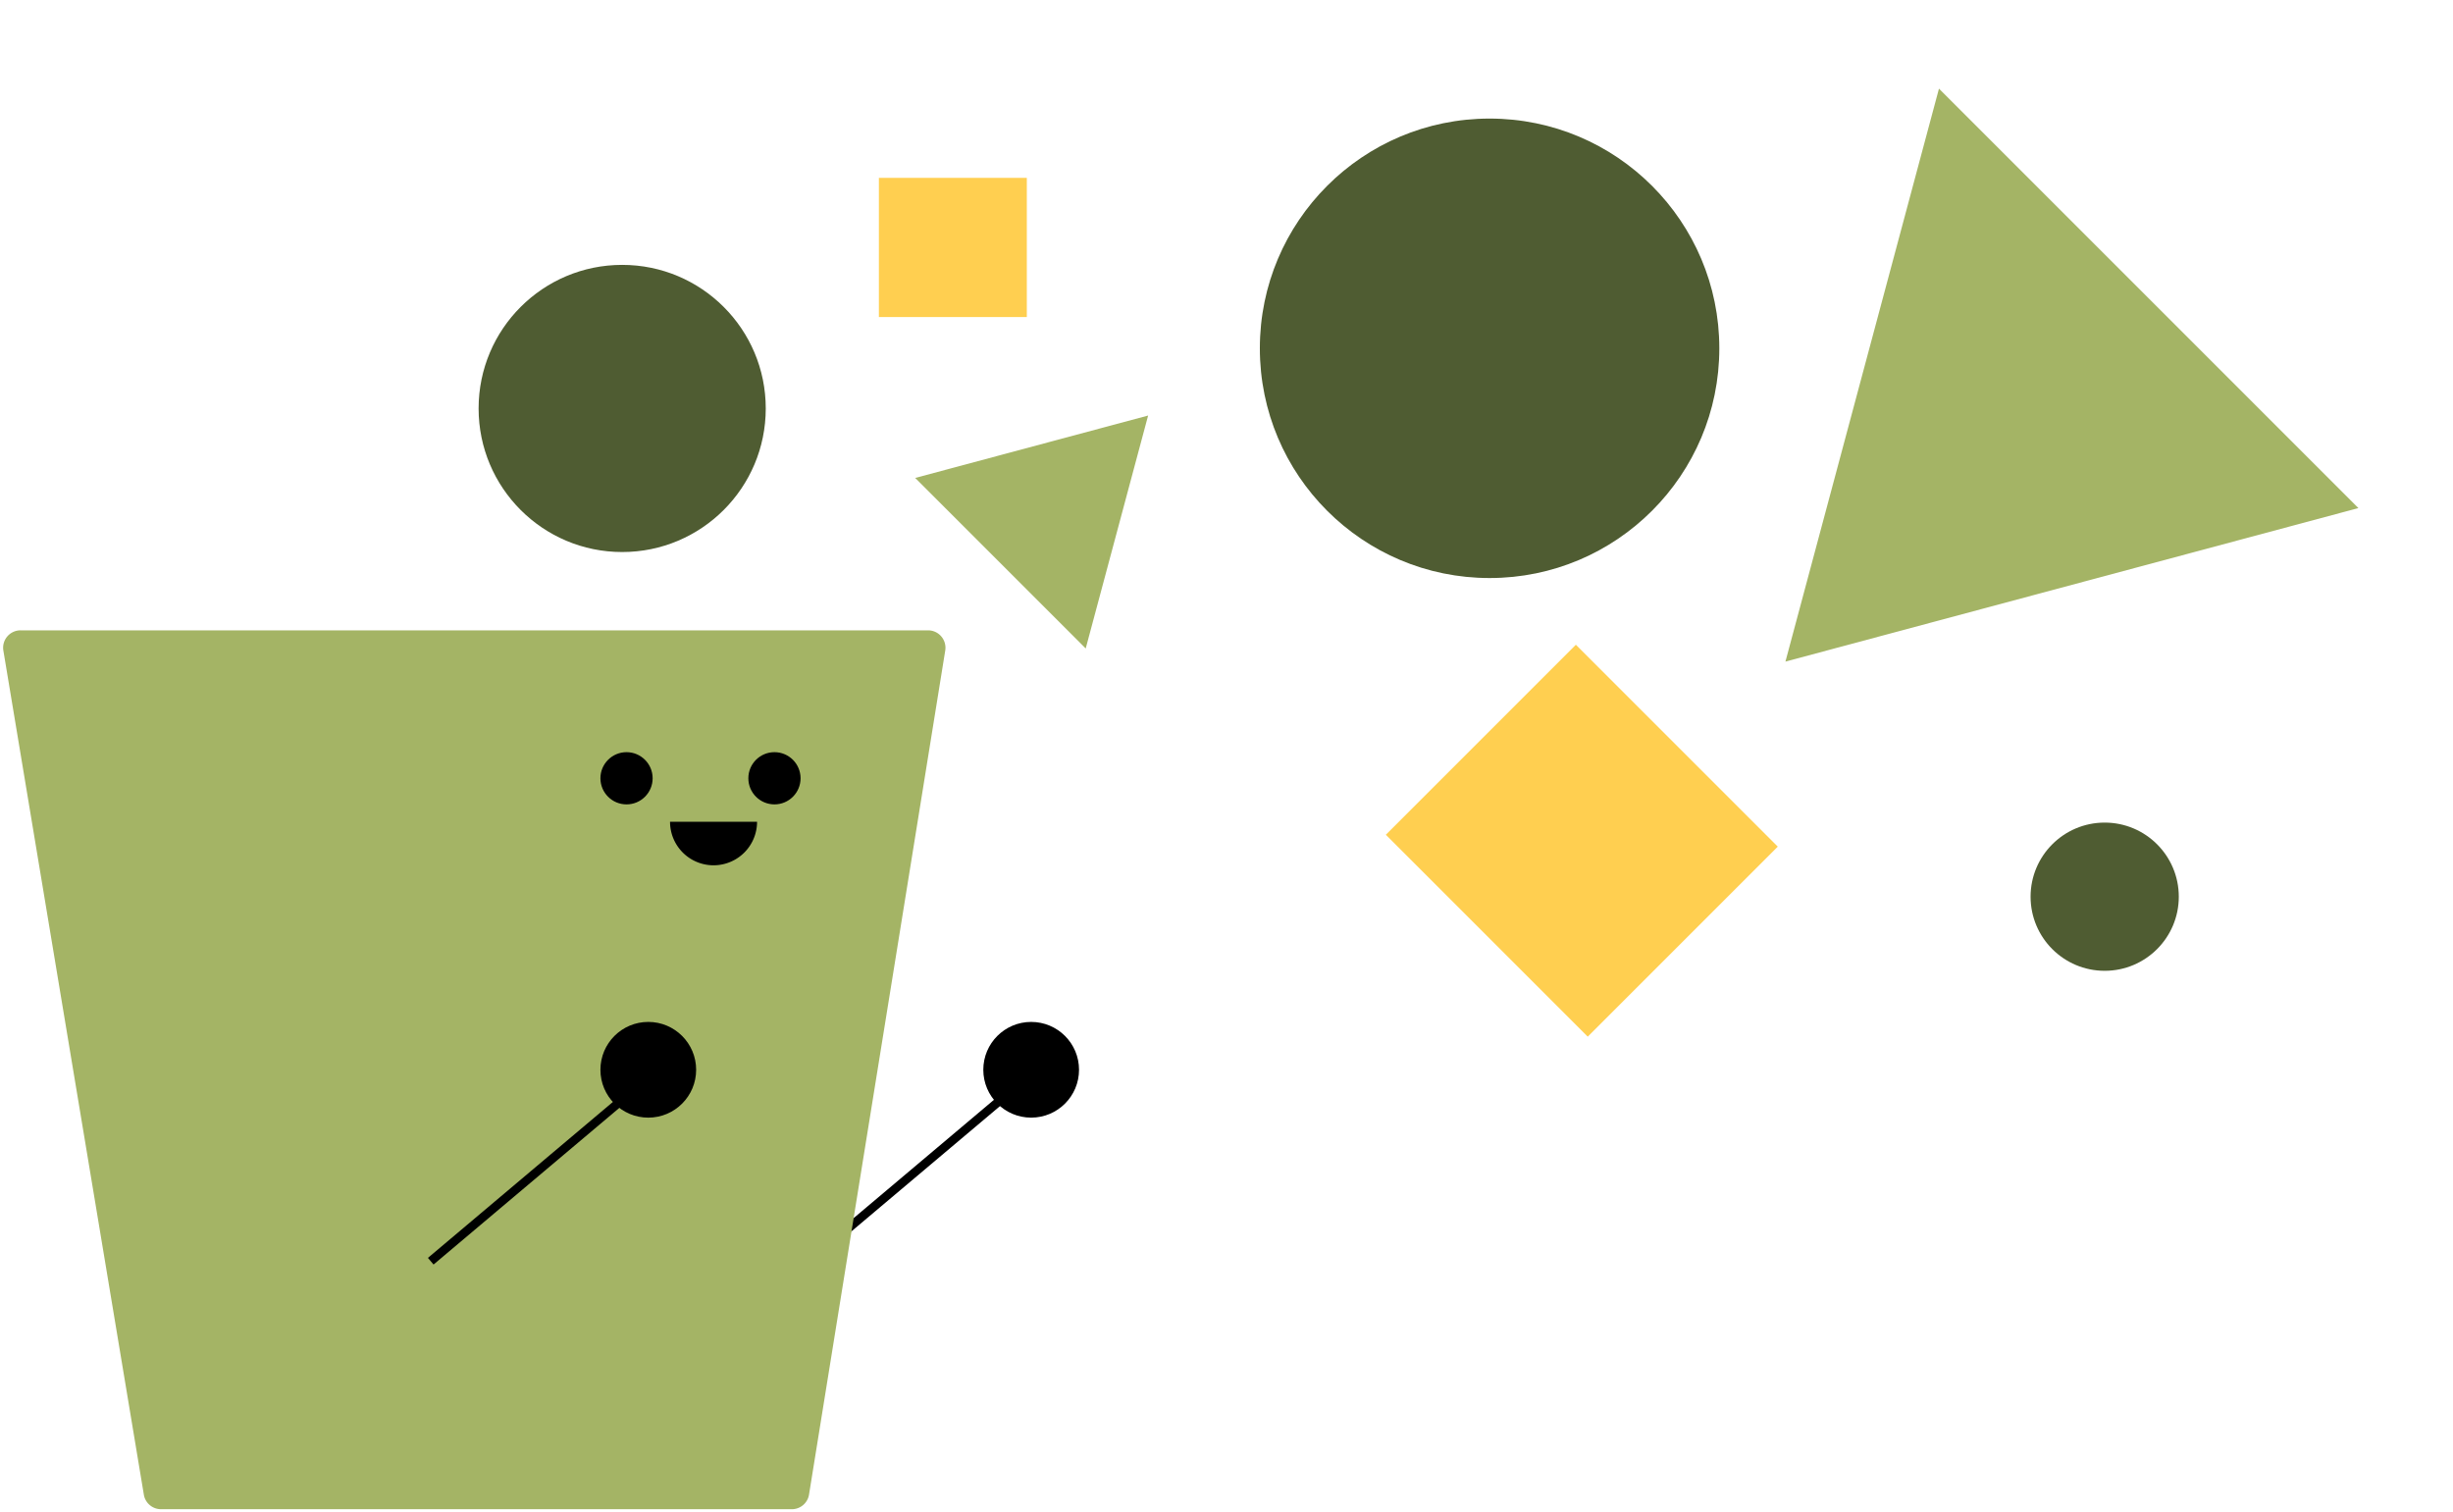 <svg xmlns="http://www.w3.org/2000/svg" width="331" height="204" fill="none" viewBox="0 0 331 204">
  <circle cx="83.955" cy="55.117" r="19.374" fill="#4F5C32"/>
  <circle cx="284" cy="121" r="10" fill="#4F5C32"/>
  <circle cx="201" cy="47" r="31" fill="#4F5C32"/>
  <path fill="#A4B465" d="m154.924 56.072-8.422 31.431-23.009-23.009 31.431-8.422ZM261.638 11.96l56.598 56.599-77.315 20.716 20.717-77.314Z"/>
  <path fill="#FFCF50" d="M118.594 24h19.961v18.787h-19.961zm94.048 63 27.245 27.245-25.643 25.642L187 112.643z"/>
  <path stroke="#000" stroke-width="1.174" d="m109.2 170.187 29.942-25.245"/>
  <path fill="#A4B465" d="M106.849 203.652H21.726a2.348 2.348 0 0 1-2.316-1.963L.455 87.792a2.348 2.348 0 0 1 2.317-2.734h122.457a2.349 2.349 0 0 1 2.319 2.723l-18.381 113.897a2.347 2.347 0 0 1-2.318 1.974Z"/>
  <path stroke="#000" stroke-linejoin="round" stroke-width="1.174" d="m58.123 170.187 29.941-25.245"/>
  <circle cx="87.477" cy="144.355" r="6.458" fill="#000"/>
  <circle cx="139.142" cy="144.355" r="6.458" fill="#000"/>
  <circle cx="84.542" cy="105.02" r="3.523" fill="#000"/>
  <circle cx="104.503" cy="105.02" r="3.523" fill="#000"/>
  <path fill="#000" fill-rule="evenodd" d="M90.413 110.891a5.871 5.871 0 0 0 11.742 0H90.413Z" clip-rule="evenodd"/>
</svg>
